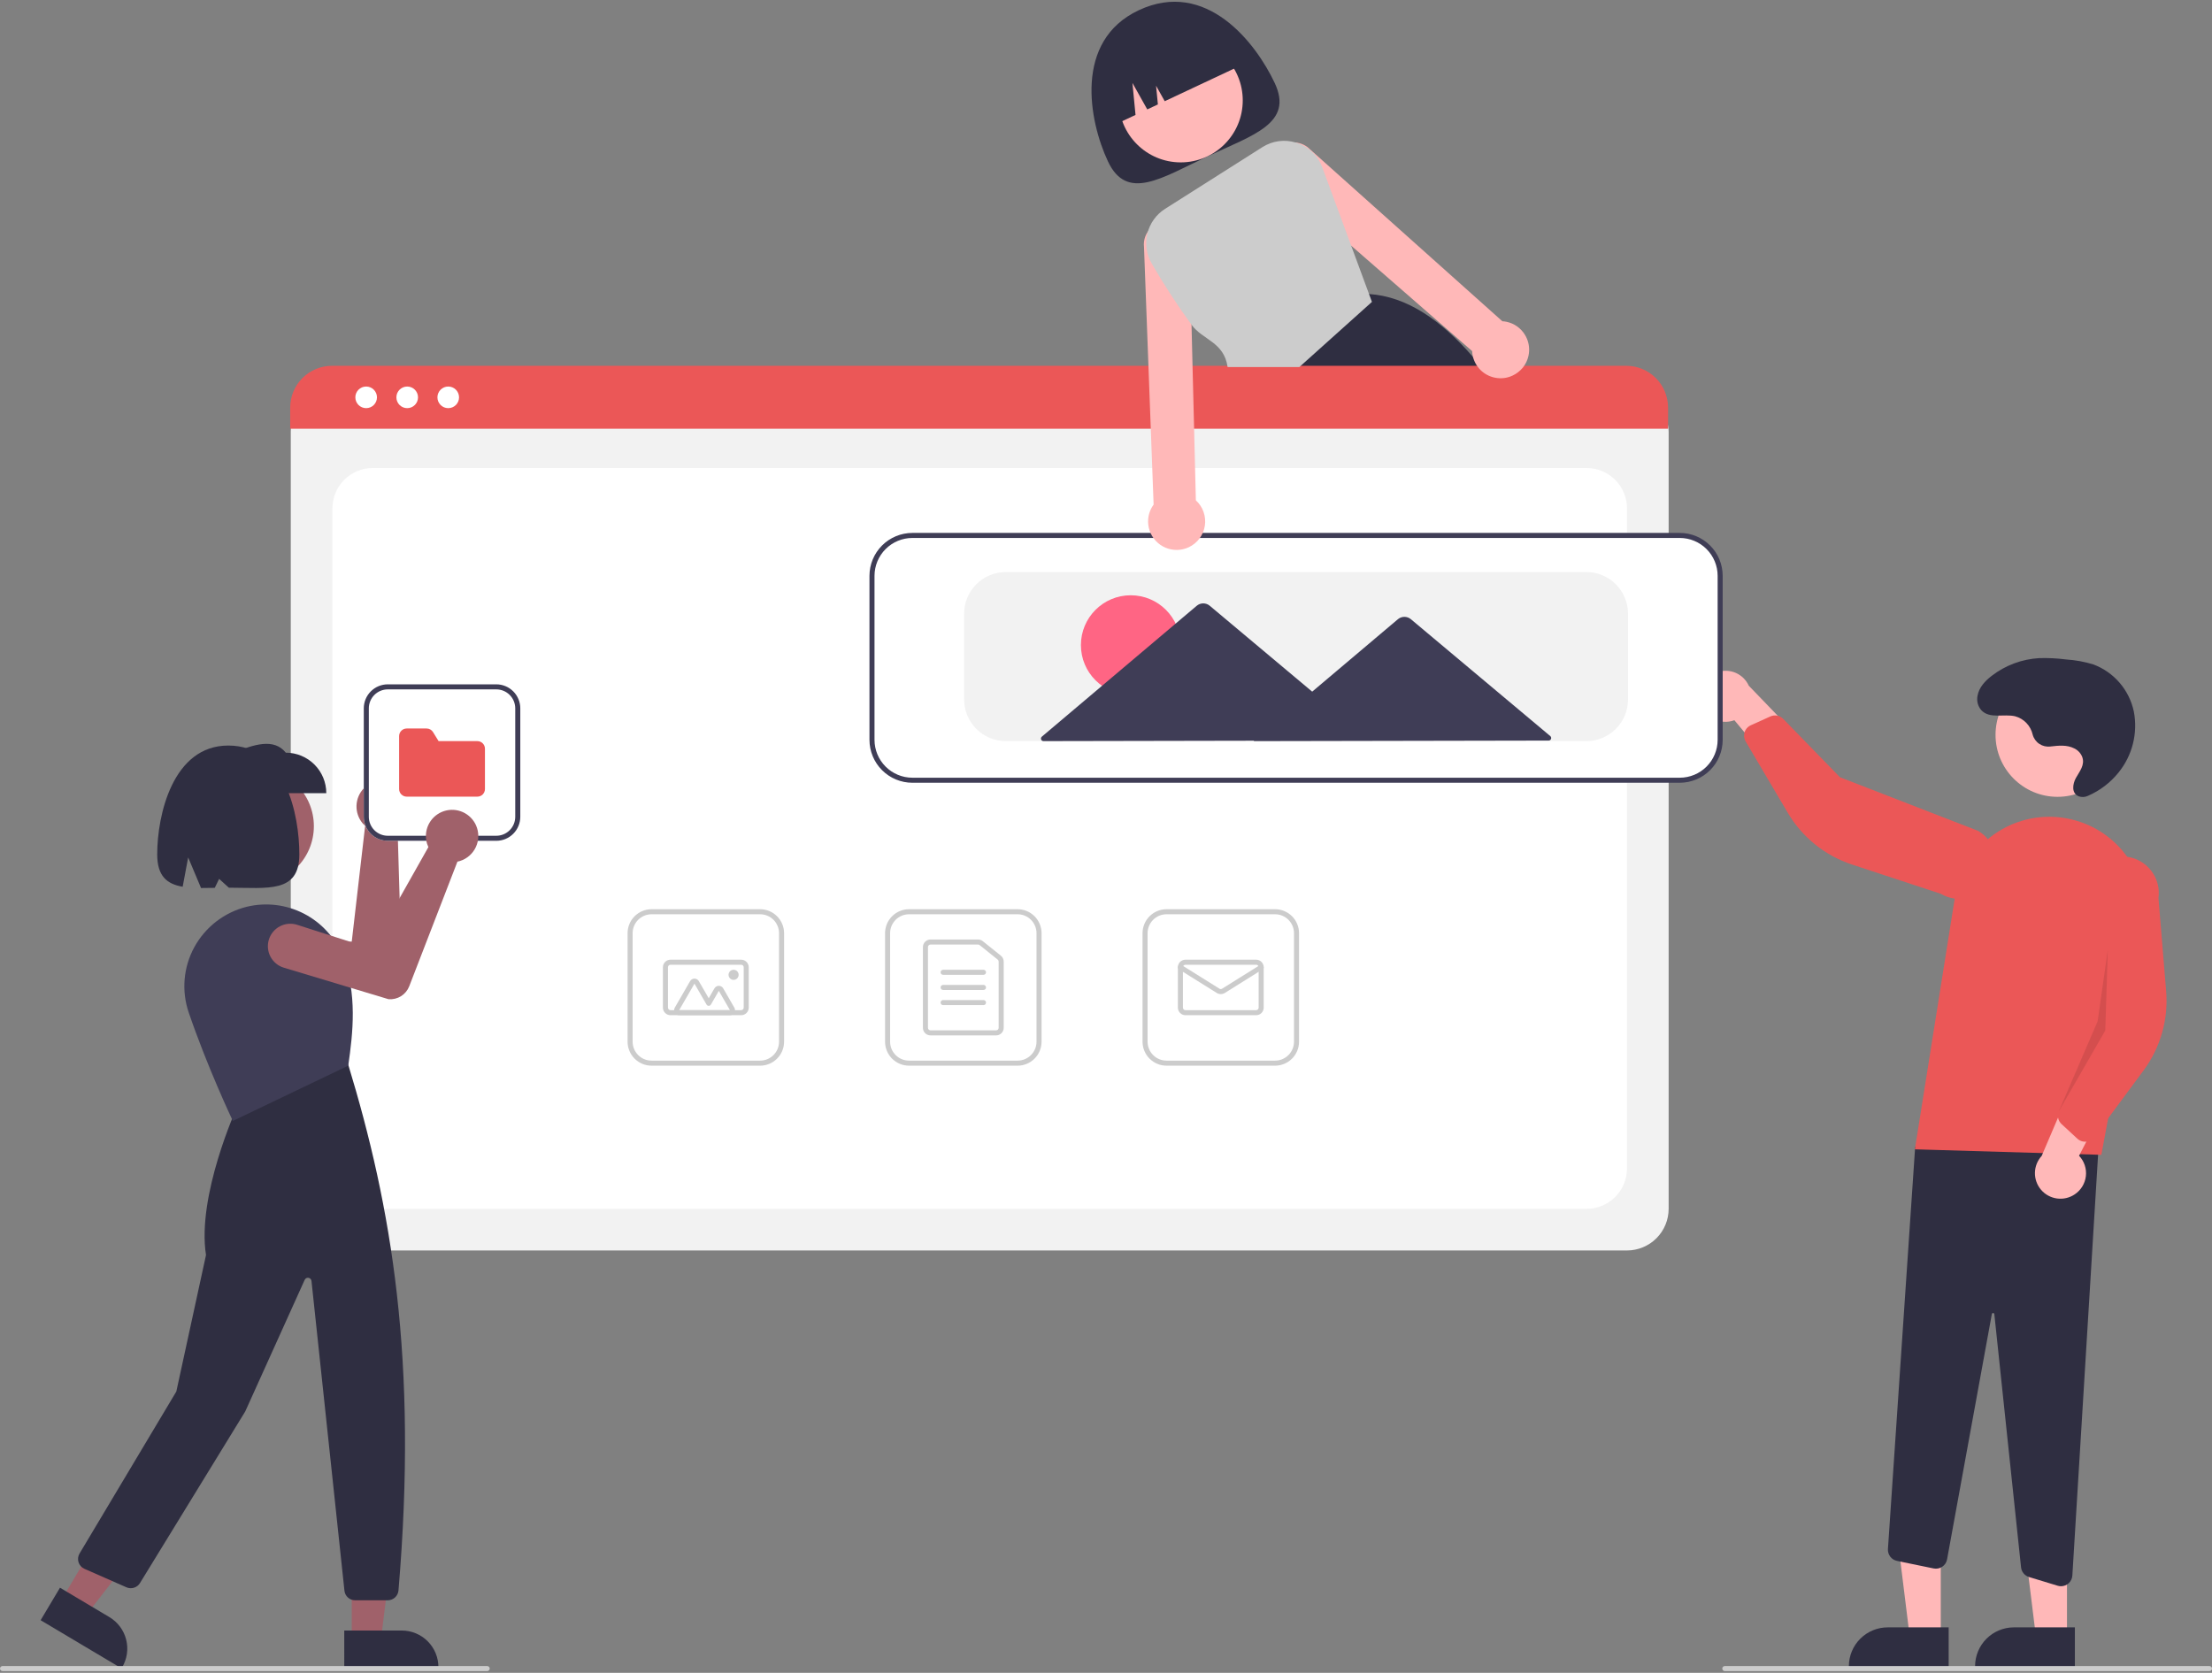 <svg width="100%" height="100%" viewBox="0 0 632 478" fill="none" xmlns="http://www.w3.org/2000/svg">
<rect x="0" y="0" width="632" height="478" fill="#808080" stroke="none"/>
<g clip-path="url(#clip0)">
<path d="M364.203 23.716C369.624 35.25 358.137 38.517 344.979 44.7C331.82 50.882 321.973 57.638 316.552 46.104C311.131 34.569 306.732 11.676 325.347 2.93C344.604 -6.117 358.782 12.181 364.203 23.716Z" fill="#2F2E41"/>
<path d="M337.356 46.399C347.14 46.399 355.07 38.47 355.07 28.688C355.07 18.906 347.14 10.976 337.356 10.976C327.573 10.976 319.642 18.906 319.642 28.688C319.642 38.47 327.573 46.399 337.356 46.399Z" fill="#FFB8B8"/>
<path d="M425.116 107.234C424.503 106.434 423.89 105.648 423.27 104.884C422.469 103.888 421.664 102.924 420.854 101.992C411.672 91.399 401.907 84.728 391.153 84.014H391.139L390.98 84L369.552 104.884L362.268 111.979L362.426 112.369L366.357 122.154H435.228C432.125 117.005 428.749 112.025 425.116 107.234Z" fill="#2F2E41"/>
<path d="M318.093 35.819L324.434 32.839L323.551 23.693L327.791 31.262L330.822 29.838L330.307 24.503L332.78 28.918L355.3 18.337C353.185 13.837 349.369 10.361 344.69 8.674C340.012 6.987 334.855 7.227 330.354 9.342L327.09 10.876C322.589 12.991 319.112 16.806 317.425 21.484C315.738 26.162 315.978 31.318 318.093 35.819Z" fill="#2F2E41"/>
<path d="M464.856 357.309H94.978C91.823 357.306 88.798 356.051 86.567 353.82C84.336 351.59 83.081 348.566 83.078 345.411V123.196C83.08 120.885 84 118.669 85.634 117.035C87.268 115.4 89.484 114.481 91.796 114.478H467.888C470.239 114.481 472.494 115.416 474.156 117.079C475.819 118.741 476.754 120.995 476.757 123.346V345.411C476.753 348.566 475.498 351.59 473.267 353.82C471.036 356.051 468.012 357.306 464.856 357.309Z" fill="#F2F2F2"/>
<path d="M106.518 345.411H453.317C456.377 345.411 459.312 344.195 461.476 342.032C463.641 339.868 464.856 336.933 464.856 333.873V145.266C464.856 142.206 463.641 139.271 461.476 137.108C459.312 134.944 456.377 133.728 453.317 133.728H106.518C103.457 133.728 100.522 134.944 98.358 137.108C96.194 139.271 94.978 142.206 94.978 145.266V333.873C94.978 336.933 96.194 339.868 98.358 342.032C100.522 344.195 103.457 345.411 106.518 345.411Z" fill="white"/>
<path d="M476.591 122.515H82.91V116.457C82.915 113.292 84.175 110.258 86.414 108.021C88.653 105.784 91.689 104.526 94.854 104.523H464.647C467.813 104.526 470.848 105.784 473.087 108.021C475.326 110.258 476.586 113.292 476.591 116.457V122.515Z" fill="#EB5757"/>
<path d="M104.616 116.626C106.323 116.626 107.706 115.243 107.706 113.537C107.706 111.831 106.323 110.448 104.616 110.448C102.91 110.448 101.527 111.831 101.527 113.537C101.527 115.243 102.91 116.626 104.616 116.626Z" fill="white"/>
<path d="M116.343 116.626C118.049 116.626 119.432 115.243 119.432 113.537C119.432 111.831 118.049 110.448 116.343 110.448C114.637 110.448 113.254 111.831 113.254 113.537C113.254 115.243 114.637 116.626 116.343 116.626Z" fill="white"/>
<path d="M128.069 116.626C129.776 116.626 131.159 115.243 131.159 113.537C131.159 111.831 129.776 110.448 128.069 110.448C126.363 110.448 124.98 111.831 124.98 113.537C124.98 115.243 126.363 116.626 128.069 116.626Z" fill="white"/>
<path d="M290.738 304.508H259.725C257.908 304.506 256.167 303.784 254.882 302.5C253.598 301.215 252.875 299.474 252.873 297.658V266.65C252.875 264.833 253.598 263.092 254.882 261.808C256.167 260.523 257.908 259.801 259.725 259.799H290.738C292.555 259.801 294.296 260.523 295.581 261.808C296.865 263.092 297.588 264.833 297.59 266.65V297.658C297.588 299.474 296.865 301.215 295.581 302.5C294.296 303.784 292.555 304.506 290.738 304.508ZM259.725 261.241C258.291 261.243 256.916 261.813 255.902 262.827C254.888 263.841 254.317 265.216 254.316 266.65V297.658C254.317 299.092 254.888 300.466 255.902 301.48C256.916 302.494 258.291 303.065 259.725 303.066H290.738C292.172 303.065 293.547 302.494 294.561 301.48C295.576 300.466 296.146 299.092 296.148 297.658V266.65C296.146 265.216 295.576 263.841 294.561 262.827C293.547 261.813 292.172 261.243 290.738 261.241H259.725Z" fill="#CCCCCC"/>
<path d="M284.608 295.855H265.856C265.282 295.854 264.732 295.626 264.326 295.221C263.921 294.815 263.693 294.265 263.692 293.692V270.616C263.693 270.042 263.921 269.492 264.326 269.087C264.732 268.681 265.282 268.453 265.856 268.452H279.443C279.936 268.453 280.414 268.621 280.799 268.93L285.963 273.079C286.216 273.281 286.42 273.538 286.56 273.829C286.7 274.121 286.772 274.441 286.772 274.765V293.692C286.771 294.265 286.543 294.815 286.137 295.221C285.731 295.626 285.181 295.854 284.608 295.855ZM265.856 269.895C265.664 269.895 265.481 269.971 265.346 270.106C265.211 270.241 265.135 270.425 265.134 270.616V293.692C265.135 293.883 265.211 294.066 265.346 294.201C265.481 294.336 265.664 294.412 265.856 294.413H284.608C284.799 294.412 284.982 294.336 285.118 294.201C285.253 294.066 285.329 293.883 285.329 293.692V274.765C285.329 274.657 285.305 274.551 285.259 274.453C285.212 274.356 285.144 274.27 285.06 274.203L279.895 270.053C279.767 269.951 279.607 269.895 279.443 269.895H265.856Z" fill="#CCCCCC"/>
<path d="M281.002 278.548H269.462C269.27 278.548 269.087 278.472 268.952 278.337C268.816 278.202 268.74 278.018 268.74 277.827C268.74 277.636 268.816 277.452 268.952 277.317C269.087 277.182 269.27 277.106 269.462 277.106H281.002C281.193 277.106 281.376 277.182 281.511 277.317C281.647 277.452 281.723 277.636 281.723 277.827C281.723 278.018 281.647 278.202 281.511 278.337C281.376 278.472 281.193 278.548 281.002 278.548Z" fill="#CCCCCC"/>
<path d="M281.002 282.875H269.462C269.27 282.875 269.087 282.799 268.952 282.664C268.816 282.528 268.74 282.345 268.74 282.154C268.74 281.962 268.816 281.779 268.952 281.644C269.087 281.509 269.27 281.433 269.462 281.433H281.002C281.193 281.433 281.376 281.509 281.511 281.644C281.647 281.779 281.723 281.962 281.723 282.154C281.723 282.345 281.647 282.528 281.511 282.664C281.376 282.799 281.193 282.875 281.002 282.875Z" fill="#CCCCCC"/>
<path d="M281.002 287.201H269.462C269.27 287.201 269.087 287.125 268.952 286.99C268.816 286.855 268.74 286.672 268.74 286.48C268.74 286.289 268.816 286.106 268.952 285.97C269.087 285.835 269.27 285.759 269.462 285.759H281.002C281.193 285.759 281.376 285.835 281.511 285.97C281.647 286.106 281.723 286.289 281.723 286.48C281.723 286.672 281.647 286.855 281.511 286.99C281.376 287.125 281.193 287.201 281.002 287.201Z" fill="#CCCCCC"/>
<path d="M364.304 304.508H333.291C331.475 304.506 329.733 303.784 328.449 302.5C327.164 301.215 326.442 299.474 326.439 297.658V266.65C326.442 264.833 327.164 263.092 328.449 261.808C329.733 260.523 331.475 259.801 333.291 259.799H364.304C366.121 259.801 367.863 260.523 369.147 261.808C370.432 263.092 371.154 264.833 371.156 266.65V297.658C371.154 299.474 370.432 301.215 369.147 302.5C367.863 303.784 366.121 304.506 364.304 304.508ZM333.291 261.241C331.857 261.243 330.482 261.813 329.468 262.827C328.454 263.841 327.884 265.216 327.882 266.65V297.658C327.884 299.092 328.454 300.466 329.468 301.48C330.482 302.494 331.857 303.065 333.291 303.066H364.304C365.739 303.065 367.113 302.494 368.128 301.48C369.142 300.466 369.712 299.092 369.714 297.658V266.65C369.712 265.216 369.142 263.841 368.128 262.827C367.113 261.813 365.739 261.243 364.304 261.241H333.291Z" fill="#CCCCCC"/>
<path d="M358.895 290.086H338.701C338.127 290.085 337.577 289.857 337.171 289.452C336.766 289.046 336.537 288.496 336.537 287.923V276.385C336.537 275.811 336.766 275.261 337.171 274.856C337.577 274.45 338.127 274.222 338.701 274.221H358.895C359.469 274.222 360.019 274.45 360.425 274.856C360.83 275.261 361.058 275.811 361.059 276.385V287.923C361.058 288.496 360.83 289.046 360.425 289.452C360.019 289.857 359.469 290.085 358.895 290.086ZM338.701 275.664C338.509 275.664 338.326 275.74 338.191 275.875C338.056 276.01 337.98 276.194 337.979 276.385V287.923C337.98 288.114 338.056 288.297 338.191 288.432C338.326 288.568 338.509 288.644 338.701 288.644H358.895C359.086 288.644 359.27 288.568 359.405 288.432C359.54 288.297 359.616 288.114 359.616 287.923V276.385C359.616 276.194 359.54 276.01 359.405 275.875C359.27 275.74 359.086 275.664 358.895 275.664H338.701Z" fill="#CCCCCC"/>
<path d="M348.798 284.056C348.393 284.057 347.995 283.944 347.651 283.73L336.876 276.996C336.714 276.895 336.599 276.733 336.556 276.547C336.513 276.361 336.546 276.165 336.648 276.003C336.749 275.841 336.91 275.726 337.096 275.683C337.283 275.64 337.478 275.672 337.641 275.773L348.416 282.506C348.531 282.578 348.663 282.615 348.798 282.615C348.933 282.615 349.066 282.578 349.18 282.506L359.955 275.773C360.117 275.672 360.313 275.64 360.499 275.683C360.685 275.726 360.847 275.841 360.948 276.003C361.049 276.165 361.082 276.361 361.04 276.547C360.997 276.733 360.882 276.895 360.72 276.996L349.945 283.73C349.601 283.944 349.203 284.057 348.798 284.056Z" fill="#CCCCCC"/>
<path d="M217.172 304.508H186.159C184.342 304.506 182.601 303.784 181.316 302.5C180.032 301.215 179.309 299.474 179.307 297.658V266.65C179.309 264.833 180.032 263.092 181.316 261.808C182.601 260.523 184.342 259.801 186.159 259.799H217.172C218.989 259.801 220.73 260.523 222.015 261.808C223.299 263.092 224.022 264.833 224.024 266.65V297.658C224.022 299.474 223.299 301.215 222.015 302.5C220.73 303.784 218.989 304.506 217.172 304.508ZM186.159 261.241C184.725 261.243 183.35 261.813 182.336 262.827C181.322 263.841 180.751 265.216 180.75 266.65V297.658C180.751 299.092 181.322 300.466 182.336 301.48C183.35 302.494 184.725 303.065 186.159 303.066H217.172C218.606 303.065 219.981 302.494 220.995 301.48C222.009 300.466 222.58 299.092 222.581 297.658V266.65C222.58 265.216 222.009 263.841 220.995 262.827C219.981 261.813 218.606 261.243 217.172 261.241H186.159Z" fill="#CCCCCC"/>
<path d="M211.763 290.086H191.568C190.994 290.085 190.444 289.857 190.039 289.452C189.633 289.046 189.405 288.496 189.404 287.923V276.385C189.405 275.811 189.633 275.261 190.039 274.856C190.444 274.45 190.994 274.222 191.568 274.221H211.763C212.336 274.222 212.886 274.45 213.292 274.856C213.698 275.261 213.926 275.811 213.926 276.385V287.923C213.926 288.496 213.698 289.046 213.292 289.452C212.886 289.857 212.336 290.085 211.763 290.086ZM191.568 275.664C191.377 275.664 191.193 275.74 191.058 275.875C190.923 276.01 190.847 276.194 190.847 276.385V287.923C190.847 288.114 190.923 288.297 191.058 288.432C191.193 288.568 191.377 288.644 191.568 288.644H211.763C211.954 288.644 212.137 288.568 212.272 288.432C212.408 288.297 212.484 288.114 212.484 287.923V276.385C212.484 276.194 212.408 276.01 212.272 275.875C212.137 275.74 211.954 275.664 211.763 275.664H191.568Z" fill="#CCCCCC"/>
<path d="M208.562 290.086H194.048C193.794 290.086 193.546 290.019 193.326 289.893C193.107 289.766 192.925 289.584 192.798 289.365C192.672 289.146 192.605 288.897 192.605 288.644C192.605 288.391 192.672 288.142 192.798 287.923L197.17 280.351C197.297 280.132 197.479 279.95 197.698 279.823C197.918 279.696 198.166 279.63 198.42 279.63C198.673 279.63 198.922 279.696 199.141 279.823C199.36 279.95 199.542 280.132 199.669 280.351L202.493 285.241L204.128 282.408C204.255 282.189 204.437 282.007 204.656 281.88C204.876 281.753 205.124 281.687 205.378 281.687C205.631 281.687 205.88 281.753 206.099 281.88C206.318 282.007 206.5 282.189 206.627 282.408L209.811 287.923C209.938 288.142 210.004 288.391 210.004 288.644C210.004 288.897 209.938 289.146 209.811 289.365C209.685 289.584 209.502 289.766 209.283 289.893C209.064 290.019 208.815 290.086 208.562 290.086H208.562ZM208.562 288.644L205.378 283.129L203.117 287.044C203.054 287.153 202.963 287.244 202.853 287.308C202.744 287.371 202.619 287.404 202.493 287.404C202.366 287.404 202.242 287.371 202.132 287.308C202.022 287.244 201.931 287.153 201.868 287.044L198.42 281.072L194.048 288.644H208.562Z" fill="#CCCCCC"/>
<path d="M209.599 279.99C210.396 279.99 211.041 279.344 211.041 278.548C211.041 277.751 210.396 277.106 209.599 277.106C208.802 277.106 208.156 277.751 208.156 278.548C208.156 279.344 208.802 279.99 209.599 279.99Z" fill="#CCCCCC"/>
<path d="M554.505 467.893L545.663 467.892L541.457 433.792L554.507 433.792L554.505 467.893Z" fill="#FFB8B8"/>
<path d="M556.76 476.462L528.25 476.461V476.101C528.249 474.644 528.536 473.201 529.094 471.855C529.652 470.509 530.469 469.285 531.5 468.255C532.53 467.225 533.754 466.408 535.1 465.85C536.446 465.292 537.889 465.005 539.347 465.005H539.348L556.761 465.006L556.76 476.462Z" fill="#2F2E41"/>
<path d="M590.567 467.893L581.725 467.892L577.519 433.792L590.569 433.792L590.567 467.893Z" fill="#FFB8B8"/>
<path d="M592.822 476.462L564.311 476.461V476.101C564.311 474.644 564.598 473.201 565.156 471.855C565.714 470.509 566.531 469.285 567.562 468.255C568.592 467.225 569.815 466.408 571.162 465.85C572.508 465.292 573.951 465.005 575.409 465.005H575.409L592.823 465.006L592.822 476.462Z" fill="#2F2E41"/>
<path d="M587.917 453.11L579.727 450.619C579.117 450.434 578.575 450.073 578.169 449.582C577.762 449.09 577.51 448.489 577.444 447.855L569.809 375.508C569.803 375.421 569.764 375.339 569.7 375.279C569.636 375.219 569.552 375.186 569.464 375.186C569.376 375.177 569.289 375.203 569.22 375.258C569.151 375.314 569.107 375.393 569.096 375.481L556.307 445.573C556.23 445.998 556.068 446.404 555.831 446.765C555.595 447.127 555.288 447.438 554.93 447.68C554.571 447.922 554.168 448.09 553.744 448.174C553.32 448.257 552.883 448.256 552.46 448.169L541.994 446.013C541.226 445.852 540.542 445.42 540.068 444.796C539.593 444.172 539.36 443.397 539.41 442.615L547.189 327.732L599.939 322.041L592.101 450.203C592.05 451.027 591.687 451.801 591.087 452.367C590.486 452.933 589.692 453.249 588.866 453.252C588.545 453.251 588.224 453.204 587.917 453.11Z" fill="#2F2E41"/>
<path d="M587.866 227.687C597.65 227.687 605.581 219.757 605.581 209.975C605.581 200.194 597.65 192.264 587.866 192.264C578.083 192.264 570.152 200.194 570.152 209.975C570.152 219.757 578.083 227.687 587.866 227.687Z" fill="#FFB8B8"/>
<path d="M547.108 328.407L558.545 256.402C559.154 252.574 560.57 248.919 562.701 245.68C564.832 242.442 567.628 239.695 570.904 237.621C574.179 235.547 577.859 234.194 581.698 233.653C585.537 233.111 589.447 233.394 593.169 234.481C599.675 236.362 605.247 240.601 608.794 246.37C612.342 252.139 613.611 259.023 612.354 265.678L600.388 329.981L547.108 328.407Z" fill="#EB5757"/>
<path d="M592.757 341.29C593.642 340.706 594.388 339.935 594.942 339.031C595.497 338.128 595.846 337.114 595.966 336.06C596.087 335.007 595.974 333.94 595.637 332.935C595.301 331.93 594.747 331.011 594.017 330.243L605.842 307.346L592.525 308.767L583.337 330.292C582.127 331.605 581.441 333.315 581.409 335.1C581.377 336.884 582 338.619 583.161 339.974C584.322 341.33 585.94 342.213 587.709 342.455C589.478 342.698 591.274 342.283 592.757 341.29V341.29Z" fill="#FFB8B8"/>
<path d="M595.289 326.204C594.635 326.112 594.024 325.822 593.539 325.374L589.015 321.194C588.526 320.74 588.188 320.147 588.047 319.495C587.906 318.844 587.969 318.164 588.227 317.549L597.27 296.119L595.987 253.775C596.171 252.414 596.622 251.102 597.314 249.916C598.005 248.729 598.924 247.69 600.018 246.858C601.111 246.027 602.358 245.419 603.686 245.069C605.015 244.719 606.399 244.635 607.761 244.821C609.122 245.006 610.433 245.458 611.62 246.151C612.806 246.844 613.844 247.763 614.675 248.857C615.506 249.951 616.113 251.198 616.461 252.527C616.81 253.856 616.893 255.24 616.706 256.601L618.899 283.219C619.566 291.298 617.275 299.343 612.453 305.86L598.351 324.921C598.08 325.287 597.734 325.592 597.337 325.816C596.94 326.04 596.501 326.178 596.047 326.221C595.794 326.245 595.54 326.24 595.289 326.204Z" fill="#EB5757"/>
<path d="M485.855 200.326C486.048 201.368 486.468 202.355 487.083 203.218C487.699 204.081 488.497 204.798 489.42 205.32C490.344 205.841 491.37 206.153 492.427 206.235C493.484 206.317 494.546 206.166 495.539 205.793L512.016 225.608L515.9 212.792L499.657 195.941C498.92 194.315 497.612 193.016 495.981 192.291C494.35 191.565 492.51 191.463 490.808 192.004C489.107 192.544 487.663 193.69 486.75 195.224C485.837 196.757 485.519 198.573 485.855 200.326Z" fill="#FFB8B8"/>
<path d="M498.762 208.539C499.103 207.973 499.607 207.524 500.209 207.251L505.823 204.715C506.432 204.442 507.109 204.362 507.765 204.487C508.42 204.611 509.021 204.934 509.487 205.411L525.699 222.092L565.198 237.421C566.38 238.121 567.413 239.048 568.237 240.147C569.06 241.247 569.659 242.498 569.999 243.829C570.339 245.16 570.413 246.545 570.217 247.905C570.021 249.265 569.559 250.573 568.857 251.754C568.155 252.935 567.227 253.966 566.127 254.788C565.026 255.611 563.774 256.208 562.442 256.546C561.11 256.884 559.725 256.957 558.365 256.759C557.006 256.562 555.698 256.098 554.518 255.395L529.147 247.036C521.446 244.501 514.929 239.254 510.808 232.274L498.751 211.859C498.519 211.466 498.373 211.029 498.321 210.576C498.269 210.123 498.314 209.664 498.451 209.23C498.527 208.988 498.632 208.756 498.762 208.539Z" fill="#EB5757"/>
<path opacity="0.1" d="M602.235 271.389L601.514 294.465L588.227 317.549L599.321 291.824L602.235 271.389Z" fill="black"/>
<path d="M585.837 213.304C584.724 213.448 583.597 213.184 582.665 212.561C581.732 211.937 581.057 210.996 580.766 209.913C580.485 208.666 579.871 207.519 578.987 206.595C578.104 205.671 576.986 205.005 575.753 204.668C572.504 203.925 568.532 205.455 566.151 202.993C565.641 202.431 565.272 201.756 565.075 201.024C564.877 200.291 564.857 199.522 565.015 198.78C565.453 196.388 567.165 194.581 569.027 193.136C572.947 190.108 577.69 188.336 582.634 188.051C585.194 187.977 587.755 188.105 590.294 188.432C592.953 188.6 595.583 189.081 598.13 189.864C601.031 190.959 603.609 192.767 605.626 195.121C607.643 197.476 609.034 200.3 609.671 203.335C610.253 206.378 610.163 209.512 609.409 212.518C608.654 215.523 607.253 218.328 605.302 220.735C602.967 223.643 599.956 225.935 596.531 227.412C595.716 227.797 594.781 227.845 593.93 227.544C591.797 226.696 592.146 224.054 593.118 222.292C594.159 220.407 595.761 218.581 594.924 216.287C594.504 215.222 593.699 214.356 592.668 213.859C590.548 212.778 588.176 213.034 585.897 213.297L585.837 213.304Z" fill="#2F2E41"/>
<path d="M479.935 223.306H260.679C257.524 223.302 254.499 222.047 252.268 219.817C250.037 217.586 248.782 214.562 248.779 211.407V164.535C248.782 161.38 250.037 158.356 252.268 156.125C254.499 153.894 257.524 152.64 260.679 152.636H479.935C483.09 152.64 486.115 153.895 488.346 156.125C490.577 158.356 491.832 161.38 491.836 164.535V211.407C491.832 214.562 490.577 217.586 488.346 219.817C486.115 222.047 483.09 223.302 479.935 223.306Z" fill="white"/>
<path d="M479.935 223.666H260.679C257.428 223.663 254.312 222.37 252.013 220.072C249.715 217.774 248.422 214.658 248.418 211.407V164.535C248.422 161.285 249.715 158.169 252.013 155.87C254.312 153.572 257.428 152.279 260.679 152.276H479.935C483.186 152.279 486.302 153.572 488.601 155.87C490.9 158.169 492.193 161.285 492.196 164.535V211.407C492.193 214.658 490.9 217.774 488.601 220.072C486.302 222.37 483.186 223.663 479.935 223.666ZM260.679 153.718C257.811 153.721 255.061 154.862 253.033 156.89C251.005 158.918 249.864 161.667 249.86 164.535V211.407C249.864 214.275 251.005 217.025 253.033 219.052C255.061 221.08 257.811 222.221 260.679 222.224H479.935C482.803 222.221 485.553 221.08 487.582 219.052C489.61 217.025 490.751 214.275 490.754 211.407V164.535C490.751 161.667 489.61 158.918 487.582 156.89C485.553 154.862 482.803 153.721 479.935 153.718H260.679Z" fill="#3F3D56"/>
<path d="M453.249 211.768H287.365C284.21 211.764 281.185 210.51 278.954 208.279C276.723 206.048 275.468 203.024 275.464 199.87V175.352C275.468 172.197 276.723 169.173 278.954 166.942C281.185 164.711 284.21 163.457 287.365 163.453H453.249C456.405 163.457 459.429 164.711 461.66 166.942C463.891 169.173 465.146 172.197 465.15 175.352V199.87C465.146 203.024 463.891 206.048 461.66 208.279C459.429 210.51 456.405 211.764 453.249 211.768Z" fill="#F2F2F2"/>
<path d="M323.062 198.553C330.922 198.553 337.294 192.182 337.294 184.324C337.294 176.465 330.922 170.094 323.062 170.094C315.203 170.094 308.831 176.465 308.831 184.324C308.831 192.182 315.203 198.553 323.062 198.553Z" fill="#FF6584"/>
<path d="M442.941 210.332L422.853 193.487L403.111 176.933C402.59 176.496 401.932 176.257 401.252 176.258C400.572 176.26 399.914 176.501 399.395 176.94L379.717 193.57L374.911 197.632L367.663 191.555L345.639 173.087C345.118 172.65 344.459 172.411 343.78 172.412C343.1 172.414 342.442 172.655 341.923 173.094L319.97 191.647L297.671 210.492C297.558 210.588 297.477 210.716 297.44 210.859C297.402 211.002 297.409 211.153 297.46 211.292C297.511 211.43 297.603 211.55 297.725 211.635C297.846 211.719 297.99 211.765 298.138 211.764L343.855 211.676L358.326 211.648L358.184 211.768L401.32 211.685L442.479 211.606C442.627 211.605 442.771 211.56 442.892 211.475C443.013 211.39 443.105 211.269 443.155 211.13C443.206 210.991 443.212 210.84 443.174 210.697C443.136 210.555 443.054 210.427 442.941 210.332Z" fill="#3F3D56"/>
<path d="M631.279 477.5H492.801C492.61 477.5 492.426 477.424 492.291 477.289C492.156 477.154 492.08 476.97 492.08 476.779C492.08 476.588 492.156 476.404 492.291 476.269C492.426 476.134 492.61 476.058 492.801 476.058H631.279C631.47 476.058 631.653 476.134 631.789 476.269C631.924 476.404 632 476.588 632 476.779C632 476.97 631.924 477.154 631.789 477.289C631.653 477.424 631.47 477.5 631.279 477.5Z" fill="#CCCCCC"/>
<path d="M435.668 95.624C435.092 94.688 434.331 93.88 433.432 93.247C432.533 92.615 431.515 92.172 430.439 91.947C430.045 91.864 429.644 91.813 429.242 91.795L374.291 42.673C373.211 41.563 371.771 40.876 370.23 40.733C369.926 40.698 369.62 40.688 369.314 40.704C368.046 40.762 366.823 41.187 365.793 41.929C364.763 42.671 363.972 43.697 363.516 44.881C363.06 46.065 362.959 47.356 363.225 48.597C363.492 49.838 364.114 50.974 365.016 51.867L386.054 70.205L420.601 100.312C420.63 100.879 420.714 101.441 420.854 101.992C421.267 103.586 422.156 105.017 423.401 106.095C424.647 107.173 426.191 107.847 427.828 108.028C429.321 108.202 430.834 107.952 432.192 107.306C433.268 106.803 434.223 106.072 434.99 105.165C435.069 105.071 435.142 104.984 435.214 104.883C436.222 103.569 436.806 101.979 436.887 100.325C436.968 98.671 436.543 97.031 435.668 95.624H435.668Z" fill="#FFB8B8"/>
<path d="M341.676 142.966L341.164 122.154L340.732 104.884L340.436 92.798L339.851 69.239C339.736 67.977 339.256 66.777 338.469 65.784C337.683 64.791 336.624 64.048 335.422 63.647C334.221 63.245 332.928 63.203 331.703 63.523C330.477 63.844 329.372 64.514 328.521 65.453C328.32 65.667 328.139 65.899 327.98 66.145C327.092 67.417 326.692 68.966 326.855 70.508L328.139 104.884L328.781 122.154L329.603 144.184C329.366 144.508 329.151 144.848 328.961 145.201C328.448 146.174 328.138 147.24 328.05 148.336C327.962 149.432 328.098 150.534 328.449 151.576C328.815 152.668 329.409 153.671 330.191 154.517C330.973 155.364 331.926 156.035 332.986 156.487C334.046 156.938 335.19 157.16 336.342 157.138C337.495 157.116 338.629 156.849 339.671 156.357C340.881 155.785 341.932 154.923 342.73 153.849C343.528 152.775 344.05 151.52 344.248 150.196C344.446 148.873 344.315 147.521 343.867 146.259C343.418 144.998 342.666 143.867 341.676 142.966H341.676Z" fill="#FFB8B8"/>
<path d="M391.153 84.014L386.054 70.205L377.803 47.836C377.208 46.208 376.254 44.736 375.011 43.527C373.769 42.319 372.27 41.406 370.627 40.855C370.497 40.812 370.36 40.769 370.23 40.733C368.638 40.25 366.96 40.117 365.312 40.343C363.664 40.57 362.084 41.151 360.681 42.045L332.892 59.669C330.347 61.28 328.527 63.816 327.818 66.743C327.109 69.669 327.565 72.757 329.091 75.354C332.566 81.362 336.353 87.184 340.436 92.797C343.674 97.204 349.704 97.672 350.75 104.883H371.24L391.983 86.264L391.153 84.014Z" fill="#CCCCCC"/>
<path d="M72.964 252.786C82.194 252.786 89.676 245.305 89.676 236.077C89.676 226.848 82.194 219.367 72.964 219.367C63.734 219.367 56.252 226.848 56.252 236.077C56.252 245.305 63.734 252.786 72.964 252.786Z" fill="#A0616A"/>
<path d="M113.993 224.575C114.157 224.706 114.317 224.845 114.471 224.991C115.239 225.714 115.845 226.592 116.25 227.565C116.655 228.539 116.85 229.587 116.822 230.641C116.793 231.696 116.543 232.732 116.086 233.682C115.629 234.633 114.976 235.476 114.171 236.157C113.983 236.314 113.787 236.462 113.584 236.599L114.715 274.779C114.747 276.029 114.375 277.256 113.655 278.277C112.934 279.299 111.904 280.062 110.715 280.452L110.646 280.467L79.641 283.768C78.799 283.857 77.946 283.779 77.134 283.538C76.321 283.296 75.564 282.896 74.907 282.36C74.25 281.825 73.706 281.165 73.306 280.418C72.905 279.67 72.657 278.851 72.575 278.008C72.493 277.164 72.579 276.313 72.828 275.503C73.077 274.692 73.484 273.94 74.025 273.288C74.567 272.636 75.232 272.097 75.983 271.704C76.734 271.31 77.555 271.069 78.399 270.995L100.501 269.049L104.323 235.985C104.073 235.763 103.839 235.525 103.623 235.271C102.424 233.853 101.796 232.04 101.859 230.184C101.923 228.329 102.673 226.563 103.966 225.23C105.258 223.897 107 223.092 108.853 222.971C110.706 222.849 112.538 223.421 113.993 224.575H113.993Z" fill="#A0616A"/>
<path d="M100.489 468.631H108.831L112.799 436.46H100.487L100.489 468.631Z" fill="#A0616A"/>
<path d="M98.361 465.908L114.789 465.907H114.79C116.165 465.907 117.526 466.178 118.797 466.704C120.067 467.23 121.221 468.001 122.193 468.973C123.165 469.945 123.937 471.099 124.463 472.369C124.989 473.639 125.26 475 125.26 476.375V476.715L98.362 476.716L98.361 465.908Z" fill="#2F2E41"/>
<path d="M17.574 457.099L24.741 461.366L44.614 435.754L34.035 429.456L17.574 457.099Z" fill="#A0616A"/>
<path d="M17.139 453.671L31.255 462.074L31.255 462.074C32.436 462.778 33.468 463.707 34.29 464.809C35.112 465.91 35.709 467.163 36.047 468.496C36.385 469.828 36.457 471.214 36.259 472.574C36.062 473.935 35.598 475.243 34.894 476.424L34.72 476.716L11.608 462.958L17.139 453.671Z" fill="#2F2E41"/>
<path d="M110.799 457.268H101.458C100.702 457.269 99.972 456.99 99.409 456.484C98.847 455.979 98.492 455.282 98.413 454.53L88.996 366.022C88.972 365.799 88.876 365.591 88.722 365.428C88.567 365.265 88.364 365.158 88.143 365.123C87.921 365.087 87.695 365.125 87.497 365.231C87.3 365.338 87.143 365.506 87.051 365.71L70.062 403.323L39.983 452.36C39.594 452.989 38.992 453.457 38.286 453.677C37.58 453.898 36.818 453.857 36.14 453.562L24.124 448.276C23.727 448.101 23.371 447.844 23.081 447.521C22.791 447.198 22.572 446.817 22.44 446.404C22.308 445.99 22.266 445.554 22.316 445.122C22.365 444.691 22.506 444.276 22.729 443.903L50.379 397.613L58.859 358.611C56.192 341.697 67.626 316.551 67.742 316.299L67.798 316.176L99.293 303.868L99.451 304.061C111.871 344.814 119.44 388.672 113.851 454.463C113.783 455.226 113.432 455.937 112.867 456.455C112.303 456.974 111.566 457.264 110.799 457.268Z" fill="#2F2E41"/>
<path d="M66.529 320.297L66.383 319.989C66.312 319.841 59.309 305.073 53.911 289.289C52.873 286.237 52.481 283.003 52.759 279.791C53.037 276.579 53.979 273.46 55.526 270.632C57.092 267.774 59.235 265.272 61.819 263.285C64.403 261.299 67.371 259.87 70.536 259.091C76.031 257.774 81.815 258.475 86.836 261.065C91.857 263.655 95.781 267.963 97.891 273.203C102.173 283.909 100.809 295.337 99.524 304.324L99.499 304.504L99.335 304.583L66.529 320.297Z" fill="#3F3D56"/>
<path d="M93.227 226.638H66.69V215.072C72.514 212.759 78.214 210.791 81.659 215.072C84.727 215.072 87.669 216.291 89.839 218.46C92.008 220.629 93.227 223.57 93.227 226.638V226.638Z" fill="#2F2E41"/>
<path d="M65.221 213.031C49.356 213.031 44.916 232.913 44.916 244.13C44.916 250.385 47.745 252.622 52.191 253.379L53.761 245.006L57.439 253.74C58.688 253.746 60 253.722 61.36 253.696L62.607 251.129L65.388 253.65C76.524 253.667 85.525 255.29 85.525 244.13C85.525 232.913 81.631 213.031 65.221 213.031Z" fill="#2F2E41"/>
<path d="M139.199 477.5H0.721C0.53 477.5 0.347 477.424 0.211 477.289C0.076 477.154 0 476.97 0 476.779C0 476.588 0.076 476.404 0.211 476.269C0.347 476.134 0.53 476.058 0.721 476.058H139.199C139.39 476.058 139.574 476.134 139.709 476.269C139.844 476.404 139.92 476.588 139.92 476.779C139.92 476.97 139.844 477.154 139.709 477.289C139.574 477.424 139.39 477.5 139.199 477.5Z" fill="#CCCCCC"/>
<path d="M141.803 240.252H110.789C108.973 240.25 107.231 239.528 105.947 238.243C104.662 236.959 103.94 235.218 103.938 233.402V202.393C103.94 200.577 104.662 198.836 105.947 197.552C107.231 196.267 108.973 195.545 110.789 195.543H141.803C143.619 195.545 145.361 196.267 146.645 197.552C147.93 198.836 148.652 200.577 148.654 202.393V233.402C148.652 235.218 147.93 236.959 146.645 238.243C145.361 239.528 143.619 240.25 141.803 240.252Z" fill="white"/>
<path d="M141.803 240.252H110.789C108.973 240.25 107.231 239.528 105.947 238.243C104.662 236.959 103.94 235.218 103.938 233.402V202.393C103.94 200.577 104.662 198.836 105.947 197.552C107.231 196.267 108.973 195.545 110.789 195.543H141.803C143.619 195.545 145.361 196.267 146.645 197.552C147.93 198.836 148.652 200.577 148.654 202.393V233.402C148.652 235.218 147.93 236.959 146.645 238.243C145.361 239.528 143.619 240.25 141.803 240.252ZM110.789 196.985C109.355 196.987 107.98 197.557 106.966 198.571C105.952 199.585 105.382 200.96 105.38 202.393V233.402C105.382 234.835 105.952 236.21 106.966 237.224C107.98 238.238 109.355 238.808 110.789 238.81H141.803C143.237 238.808 144.612 238.238 145.626 237.224C146.64 236.21 147.21 234.835 147.212 233.402V202.393C147.21 200.96 146.64 199.585 145.626 198.571C144.612 197.557 143.237 196.987 141.803 196.985H110.789Z" fill="#3F3D56"/>
<path d="M136.393 227.633H116.199C115.625 227.632 115.075 227.404 114.669 226.998C114.264 226.593 114.036 226.043 114.035 225.469V210.326C114.036 209.752 114.264 209.202 114.669 208.797C115.075 208.391 115.625 208.163 116.199 208.162H121.884C122.254 208.161 122.617 208.255 122.94 208.435C123.263 208.616 123.534 208.876 123.727 209.192L125.312 211.768H136.393C136.967 211.769 137.517 211.997 137.923 212.402C138.328 212.808 138.556 213.358 138.557 213.931V225.469C138.556 226.043 138.328 226.593 137.923 226.998C137.517 227.404 136.967 227.632 136.393 227.633Z" fill="#EB5757"/>
<path d="M135.737 235.283C135.837 235.468 135.931 235.658 136.016 235.853C136.443 236.817 136.661 237.861 136.657 238.915C136.652 239.97 136.425 241.012 135.99 241.972C135.554 242.933 134.921 243.791 134.131 244.489C133.341 245.188 132.412 245.712 131.406 246.027C131.171 246.099 130.933 246.159 130.693 246.207L116.918 281.833C116.462 282.998 115.643 283.984 114.583 284.647C113.522 285.309 112.276 285.612 111.03 285.51L110.961 285.497L81.104 276.511C80.292 276.266 79.537 275.864 78.882 275.326C78.227 274.788 77.684 274.126 77.287 273.377C76.889 272.628 76.643 271.809 76.564 270.965C76.485 270.121 76.574 269.27 76.826 268.46C77.078 267.651 77.487 266.899 78.031 266.249C78.575 265.599 79.243 265.063 79.995 264.672C80.747 264.281 81.569 264.043 82.414 263.972C83.259 263.901 84.109 263.997 84.916 264.257L106.042 271.038L122.397 242.048C122.252 241.747 122.129 241.436 122.028 241.118C121.474 239.346 121.598 237.431 122.377 235.746C123.155 234.06 124.533 232.724 126.241 231.997C127.95 231.27 129.867 231.204 131.622 231.811C133.377 232.418 134.843 233.656 135.737 235.283H135.737Z" fill="#A0616A"/>
</g>
<defs>
<clipPath id="clip0">
<rect width="632" height="477" fill="white" transform="translate(0 0.5)"/>
</clipPath>
</defs>
</svg>
